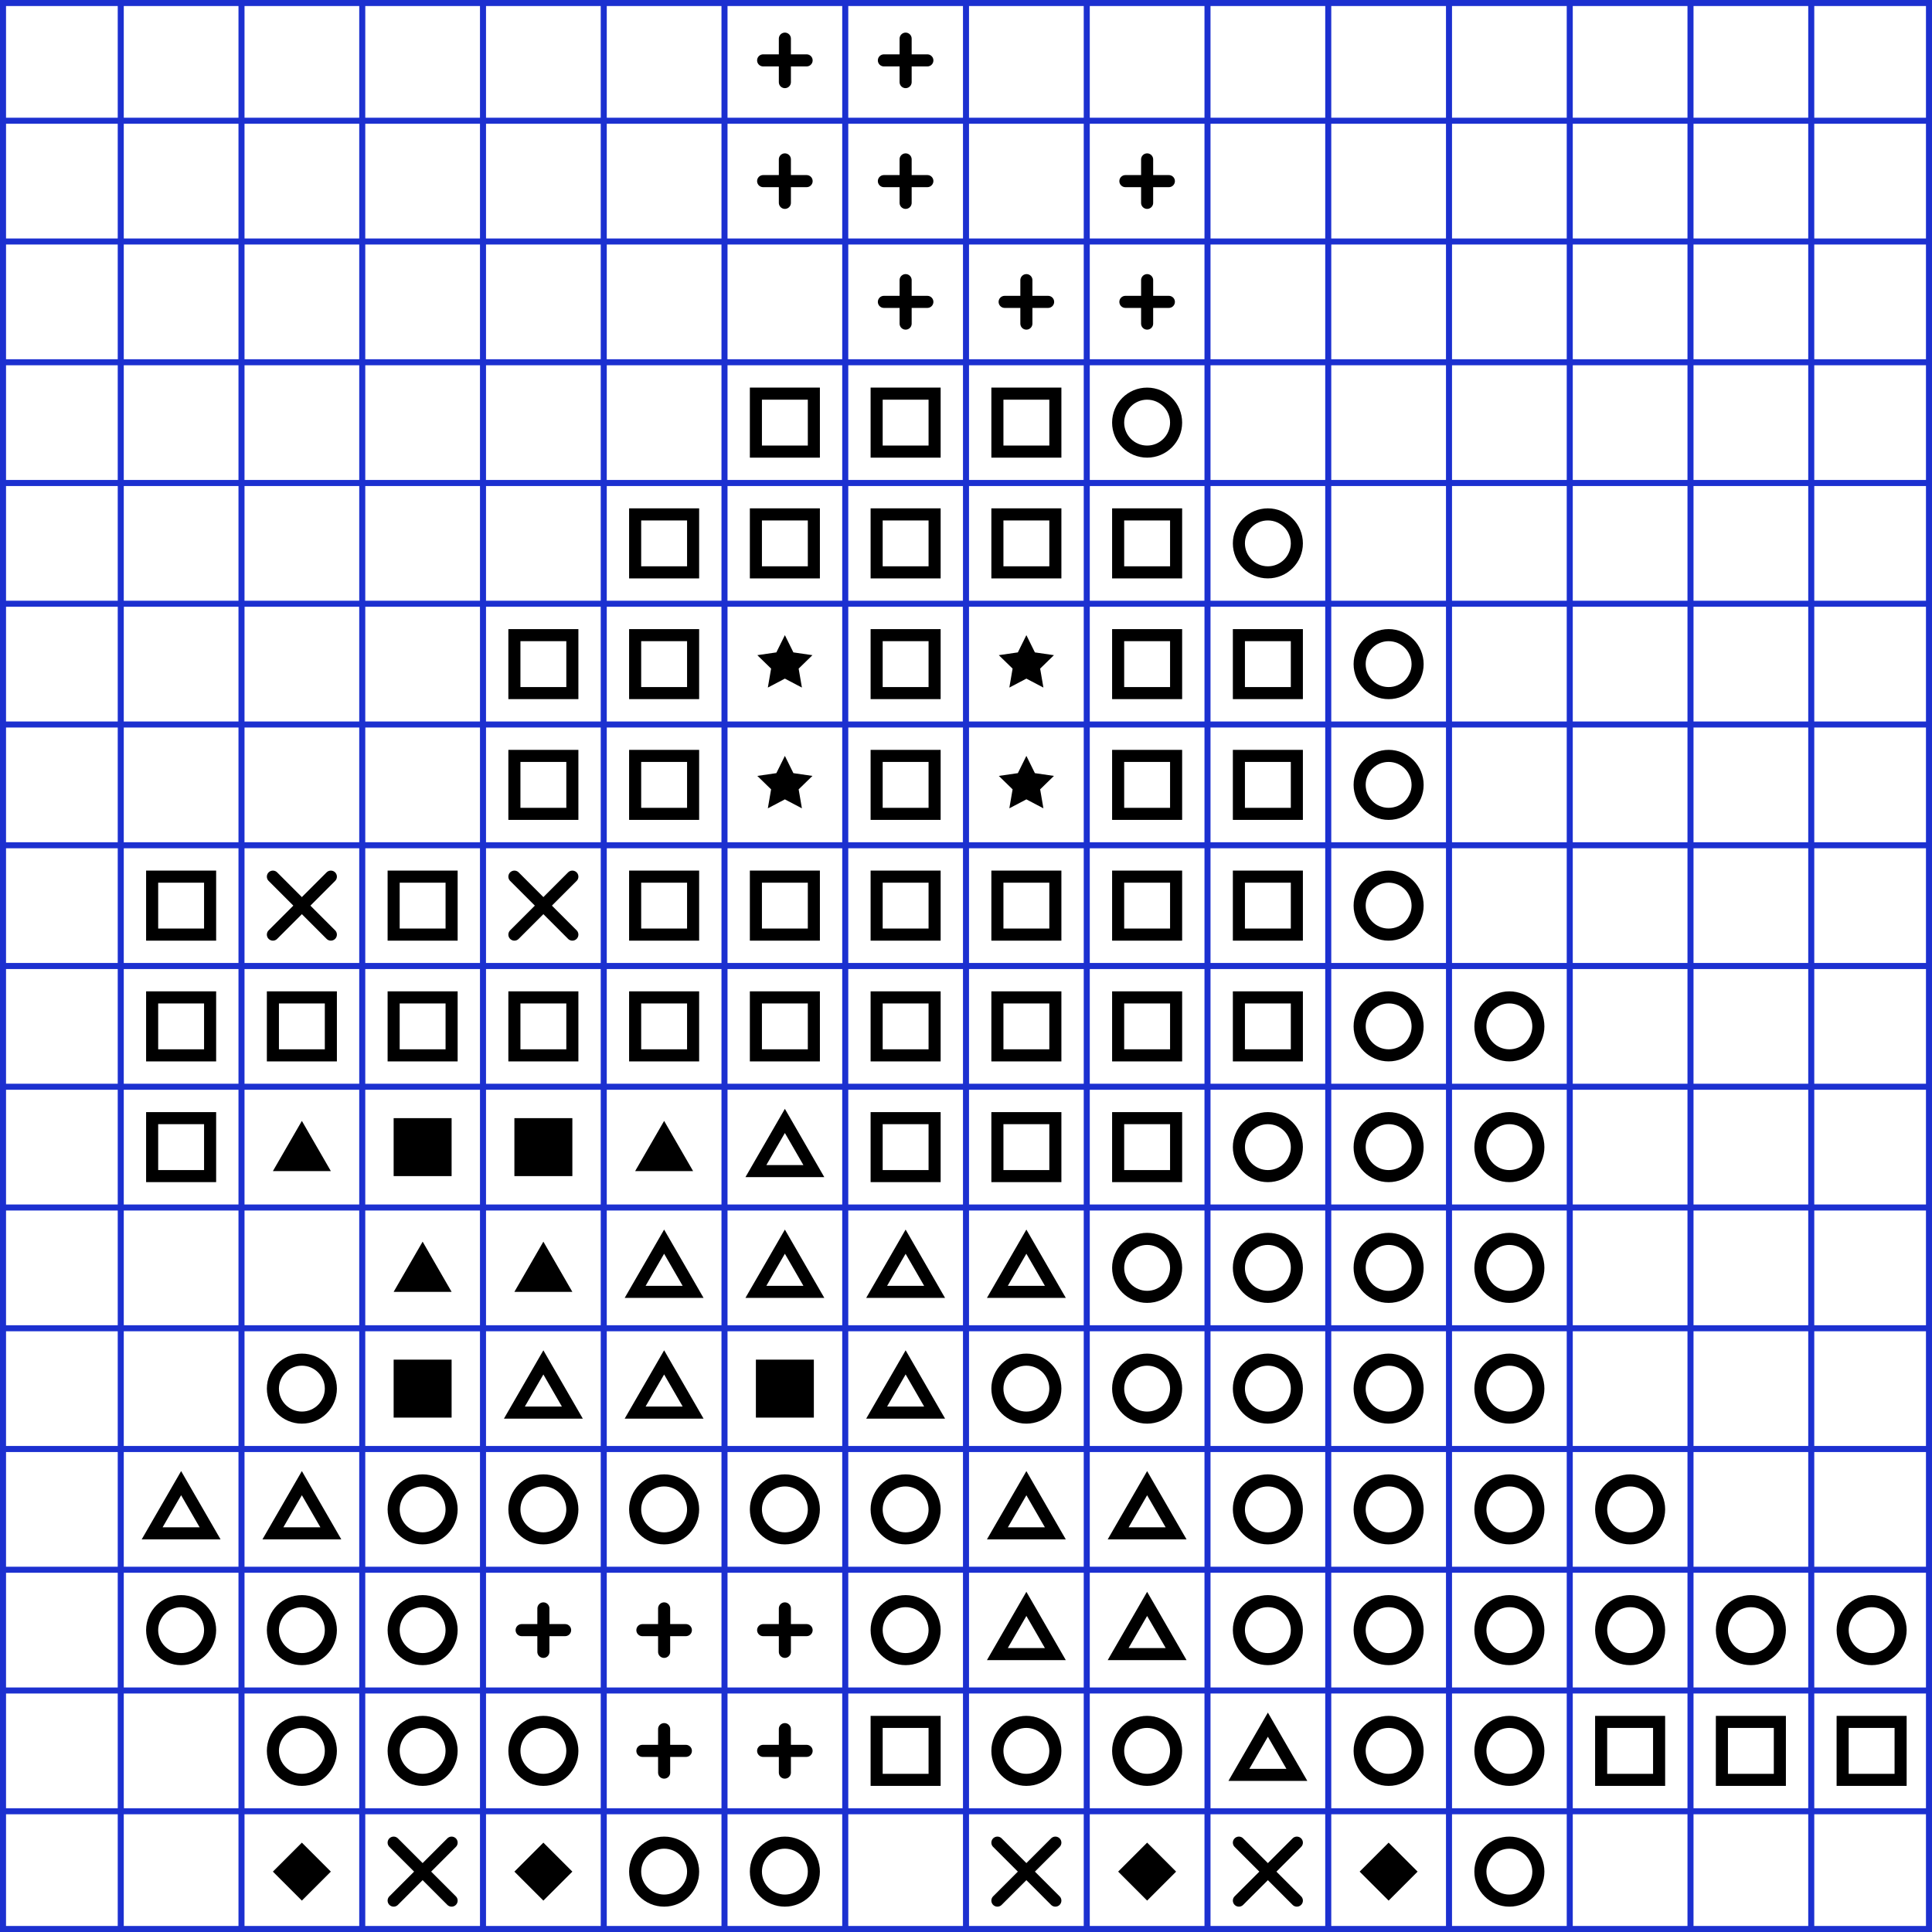 <svg color-interpolation="auto" height="320" stroke="#000" stroke-linecap="square" stroke-miterlimit="10" width="320" xmlns="http://www.w3.org/2000/svg"><g stroke-linecap="round" stroke-width="2"><path d="m126.4 10h7.2" fill="none"/><g><path d="m130 6.4v7.2" fill="none"/><path d="m146.4 10h7.2" fill="none"/><path d="m150 6.4v7.2" fill="none"/><path d="m126.4 30h7.2" fill="none"/><path d="m130 26.4v7.2" fill="none"/><path d="m146.4 30h7.2" fill="none"/><path d="m150 26.4v7.2" fill="none"/><path d="m186.4 30h7.2" fill="none"/><path d="m190 26.4v7.2" fill="none"/><path d="m146.4 50h7.2" fill="none"/><path d="m150 46.4v7.2" fill="none"/><path d="m166.4 50h7.2" fill="none"/><path d="m170 46.4v7.2" fill="none"/><path d="m186.4 50h7.2" fill="none"/><path d="m190 46.4v7.2" fill="none"/><path d="m125.2 65.2h9.6v9.6h-9.6z" fill="none"/><path d="m145.2 65.2h9.6v9.6h-9.6z" fill="none"/><path d="m165.2 65.2h9.6v9.6h-9.6z" fill="none"/><circle cx="190" cy="70" fill="none" r="4.8"/><path d="m105.2 85.2h9.6v9.6h-9.6z" fill="none"/><path d="m125.2 85.2h9.6v9.6h-9.6z" fill="none"/><path d="m145.2 85.2h9.6v9.6h-9.6z" fill="none"/><path d="m165.2 85.2h9.6v9.6h-9.6z" fill="none"/><path d="m185.2 85.2h9.6v9.6h-9.6z" fill="none"/><circle cx="210" cy="90" fill="none" r="4.8"/><path d="m85.2 105.2h9.6v9.6h-9.6z" fill="none"/><path d="m105.2 105.2h9.6v9.6h-9.6z" fill="none"/><path d="m130 105.2 1.411 2.858 3.154.458-2.283 2.225.539 3.142-2.821-1.483-2.821 1.483.539-3.142-2.283-2.225 3.154-.458z" stroke="none"/><path d="m145.2 105.2h9.6v9.6h-9.6z" fill="none"/><path d="m170 105.2 1.411 2.858 3.154.458-2.283 2.225.539 3.142-2.821-1.483-2.821 1.483.539-3.142-2.283-2.225 3.154-.458z" stroke="none"/><path d="m185.2 105.2h9.6v9.6h-9.6z" fill="none"/><path d="m205.2 105.2h9.6v9.6h-9.6z" fill="none"/><circle cx="230" cy="110" fill="none" r="4.8"/><path d="m85.2 125.2h9.6v9.6h-9.6z" fill="none"/><path d="m105.2 125.2h9.6v9.6h-9.6z" fill="none"/><path d="m130 125.2 1.411 2.858 3.154.458-2.283 2.225.539 3.142-2.821-1.483-2.821 1.483.539-3.142-2.283-2.225 3.154-.458z" stroke="none"/><path d="m145.2 125.2h9.6v9.6h-9.6z" fill="none"/><path d="m170 125.2 1.411 2.858 3.154.458-2.283 2.225.539 3.142-2.821-1.483-2.821 1.483.539-3.142-2.283-2.225 3.154-.458z" stroke="none"/><path d="m185.2 125.2h9.6v9.6h-9.6z" fill="none"/><path d="m205.2 125.2h9.6v9.6h-9.6z" fill="none"/><circle cx="230" cy="130" fill="none" r="4.8"/><path d="m25.2 145.2h9.6v9.6h-9.6z" fill="none"/><path d="m45.2 145.2 9.6 9.6" fill="none"/><path d="m45.2 154.8 9.6-9.6" fill="none"/><path d="m65.2 145.2h9.6v9.6h-9.6z" fill="none"/><path d="m85.2 145.2 9.6 9.6" fill="none"/><path d="m85.2 154.8 9.6-9.6" fill="none"/><path d="m105.2 145.2h9.6v9.6h-9.6z" fill="none"/><path d="m125.2 145.2h9.6v9.6h-9.6z" fill="none"/><path d="m145.2 145.2h9.6v9.6h-9.6z" fill="none"/><path d="m165.2 145.2h9.6v9.6h-9.6z" fill="none"/><path d="m185.2 145.2h9.6v9.6h-9.6z" fill="none"/><path d="m205.2 145.2h9.6v9.6h-9.6z" fill="none"/><circle cx="230" cy="150" fill="none" r="4.8"/><path d="m25.2 165.2h9.6v9.6h-9.6z" fill="none"/><path d="m45.2 165.2h9.6v9.6h-9.6z" fill="none"/><path d="m65.2 165.2h9.6v9.6h-9.6z" fill="none"/><path d="m85.2 165.2h9.6v9.6h-9.6z" fill="none"/><path d="m105.2 165.2h9.6v9.6h-9.6z" fill="none"/><path d="m125.2 165.2h9.6v9.6h-9.6z" fill="none"/><path d="m145.2 165.2h9.6v9.6h-9.6z" fill="none"/><path d="m165.2 165.2h9.6v9.6h-9.6z" fill="none"/><path d="m185.2 165.2h9.6v9.6h-9.6z" fill="none"/><path d="m205.2 165.2h9.6v9.6h-9.6z" fill="none"/><circle cx="230" cy="170" fill="none" r="4.8"/><circle cx="250" cy="170" fill="none" r="4.8"/><path d="m25.2 185.2h9.6v9.6h-9.6z" fill="none"/><path d="m50 185.657-4.8 8.314h9.6z" stroke="none"/><path d="m65.2 185.2h9.6v9.6h-9.6z" stroke="none"/><path d="m85.2 185.2h9.6v9.6h-9.6z" stroke="none"/><path d="m110 185.657-4.8 8.314h9.6z" stroke="none"/><path d="m130 185.657-4.8 8.314h9.6z" fill="none"/><path d="m145.2 185.2h9.6v9.6h-9.6z" fill="none"/><path d="m165.2 185.2h9.6v9.6h-9.6z" fill="none"/><path d="m185.2 185.2h9.6v9.6h-9.6z" fill="none"/><circle cx="210" cy="190" fill="none" r="4.8"/><circle cx="230" cy="190" fill="none" r="4.8"/><circle cx="250" cy="190" fill="none" r="4.8"/><path d="m70 205.657-4.8 8.314h9.6z" stroke="none"/><path d="m90 205.657-4.8 8.314h9.6z" stroke="none"/><path d="m110 205.657-4.8 8.314h9.6z" fill="none"/><path d="m130 205.657-4.8 8.314h9.6z" fill="none"/><path d="m150 205.657-4.8 8.314h9.6z" fill="none"/><path d="m170 205.657-4.8 8.314h9.6z" fill="none"/><circle cx="190" cy="210" fill="none" r="4.8"/><circle cx="210" cy="210" fill="none" r="4.8"/><circle cx="230" cy="210" fill="none" r="4.8"/><circle cx="250" cy="210" fill="none" r="4.8"/><circle cx="50" cy="230" fill="none" r="4.8"/><path d="m65.2 225.2h9.6v9.6h-9.6z" stroke="none"/><path d="m90 225.657-4.8 8.314h9.6z" fill="none"/><path d="m110 225.657-4.8 8.314h9.6z" fill="none"/><path d="m125.2 225.2h9.6v9.6h-9.6z" stroke="none"/><g fill="none"><path d="m150 225.657-4.8 8.314h9.6z"/><circle cx="170" cy="230" r="4.8"/><circle cx="190" cy="230" r="4.8"/><circle cx="210" cy="230" r="4.8"/><circle cx="230" cy="230" r="4.8"/><circle cx="250" cy="230" r="4.8"/><path d="m30 245.657-4.8 8.314h9.6z"/><path d="m50 245.657-4.8 8.314h9.6z"/><circle cx="70" cy="250" r="4.8"/><circle cx="90" cy="250" r="4.8"/><circle cx="110" cy="250" r="4.8"/><circle cx="130" cy="250" r="4.8"/><circle cx="150" cy="250" r="4.8"/><path d="m170 245.657-4.8 8.314h9.6z"/><path d="m190 245.657-4.8 8.314h9.6z"/><circle cx="210" cy="250" r="4.8"/><circle cx="230" cy="250" r="4.8"/><circle cx="250" cy="250" r="4.8"/><circle cx="270" cy="250" r="4.8"/><circle cx="30" cy="270" r="4.8"/><circle cx="50" cy="270" r="4.8"/><circle cx="70" cy="270" r="4.8"/><path d="m86.4 270h7.2"/><path d="m90 266.4v7.2"/><path d="m106.4 270h7.2"/><path d="m110 266.4v7.2"/><path d="m126.4 270h7.2"/><path d="m130 266.4v7.2"/><circle cx="150" cy="270" r="4.8"/><path d="m170 265.657-4.8 8.314h9.6z"/><path d="m190 265.657-4.8 8.314h9.6z"/><circle cx="210" cy="270" r="4.8"/><circle cx="230" cy="270" r="4.8"/><circle cx="250" cy="270" r="4.8"/><circle cx="270" cy="270" r="4.8"/><circle cx="290" cy="270" r="4.8"/><circle cx="310" cy="270" r="4.8"/><circle cx="50" cy="290" r="4.8"/><circle cx="70" cy="290" r="4.8"/><circle cx="90" cy="290" r="4.8"/><path d="m106.4 290h7.2"/><path d="m110 286.4v7.2"/><path d="m126.4 290h7.2"/><path d="m130 286.4v7.2"/><path d="m145.2 285.2h9.6v9.6h-9.6z"/><circle cx="170" cy="290" r="4.8"/><circle cx="190" cy="290" r="4.8"/><path d="m210 285.657-4.8 8.314h9.6z"/><circle cx="230" cy="290" r="4.8"/><circle cx="250" cy="290" r="4.8"/><path d="m265.2 285.2h9.6v9.6h-9.6z"/><path d="m285.2 285.2h9.6v9.6h-9.6z"/><path d="m305.2 285.2h9.6v9.6h-9.6z"/></g><path d="m50 305.2 4.8 4.8-4.8 4.8-4.8-4.8z" stroke="none"/><path d="m65.2 305.2 9.6 9.6" fill="none"/><path d="m65.2 314.8 9.6-9.6" fill="none"/><path d="m90 305.2 4.8 4.8-4.8 4.8-4.8-4.8z" stroke="none"/><circle cx="110" cy="310" fill="none" r="4.8"/><circle cx="130" cy="310" fill="none" r="4.8"/><path d="m165.2 305.2 9.6 9.6" fill="none"/><path d="m165.2 314.8 9.6-9.6" fill="none"/><path d="m190 305.2 4.8 4.8-4.8 4.8-4.8-4.8z" stroke="none"/><path d="m205.2 305.2 9.6 9.6" fill="none"/><path d="m205.2 314.8 9.6-9.6" fill="none"/><path d="m230 305.2 4.8 4.8-4.8 4.8-4.8-4.8z" stroke="none"/><circle cx="250" cy="310" fill="none" r="4.8"/><path d="m0 0v320" fill="none" stroke="#1c30d0"/><path d="m20 0v320" fill="none" stroke="#1c30d0" stroke-width="1"/><path d="m40 0v320" fill="none" stroke="#1c30d0" stroke-width="1"/><path d="m60 0v320" fill="none" stroke="#1c30d0" stroke-width="1"/><path d="m80 0v320" fill="none" stroke="#1c30d0" stroke-width="1"/><path d="m100 0v320" fill="none" stroke="#1c30d0" stroke-width="1"/><path d="m120 0v320" fill="none" stroke="#1c30d0" stroke-width="1"/><path d="m140 0v320" fill="none" stroke="#1c30d0" stroke-width="1"/><path d="m160 0v320" fill="none" stroke="#1c30d0" stroke-width="1"/><path d="m180 0v320" fill="none" stroke="#1c30d0" stroke-width="1"/><path d="m200 0v320" fill="none" stroke="#1c30d0" stroke-width="1"/><path d="m220 0v320" fill="none" stroke="#1c30d0" stroke-width="1"/><path d="m240 0v320" fill="none" stroke="#1c30d0" stroke-width="1"/><path d="m260 0v320" fill="none" stroke="#1c30d0" stroke-width="1"/><path d="m280 0v320" fill="none" stroke="#1c30d0" stroke-width="1"/><path d="m300 0v320" fill="none" stroke="#1c30d0" stroke-width="1"/><path d="m320 0v320" fill="none" stroke="#1c30d0"/><path d="m0 0h320" fill="none" stroke="#1c30d0"/><path d="m0 20h320" fill="none" stroke="#1c30d0" stroke-width="1"/><path d="m0 40h320" fill="none" stroke="#1c30d0" stroke-width="1"/><path d="m0 60h320" fill="none" stroke="#1c30d0" stroke-width="1"/><path d="m0 80h320" fill="none" stroke="#1c30d0" stroke-width="1"/><path d="m0 100h320" fill="none" stroke="#1c30d0" stroke-width="1"/><path d="m0 120h320" fill="none" stroke="#1c30d0" stroke-width="1"/><path d="m0 140h320" fill="none" stroke="#1c30d0" stroke-width="1"/><path d="m0 160h320" fill="none" stroke="#1c30d0" stroke-width="1"/><path d="m0 180h320" fill="none" stroke="#1c30d0" stroke-width="1"/><path d="m0 200h320" fill="none" stroke="#1c30d0" stroke-width="1"/><path d="m0 220h320" fill="none" stroke="#1c30d0" stroke-width="1"/><path d="m0 240h320" fill="none" stroke="#1c30d0" stroke-width="1"/><path d="m0 260h320" fill="none" stroke="#1c30d0" stroke-width="1"/><path d="m0 280h320" fill="none" stroke="#1c30d0" stroke-width="1"/><path d="m0 300h320" fill="none" stroke="#1c30d0" stroke-width="1"/><path d="m0 320h320" fill="none" stroke="#1c30d0"/></g></g></svg>